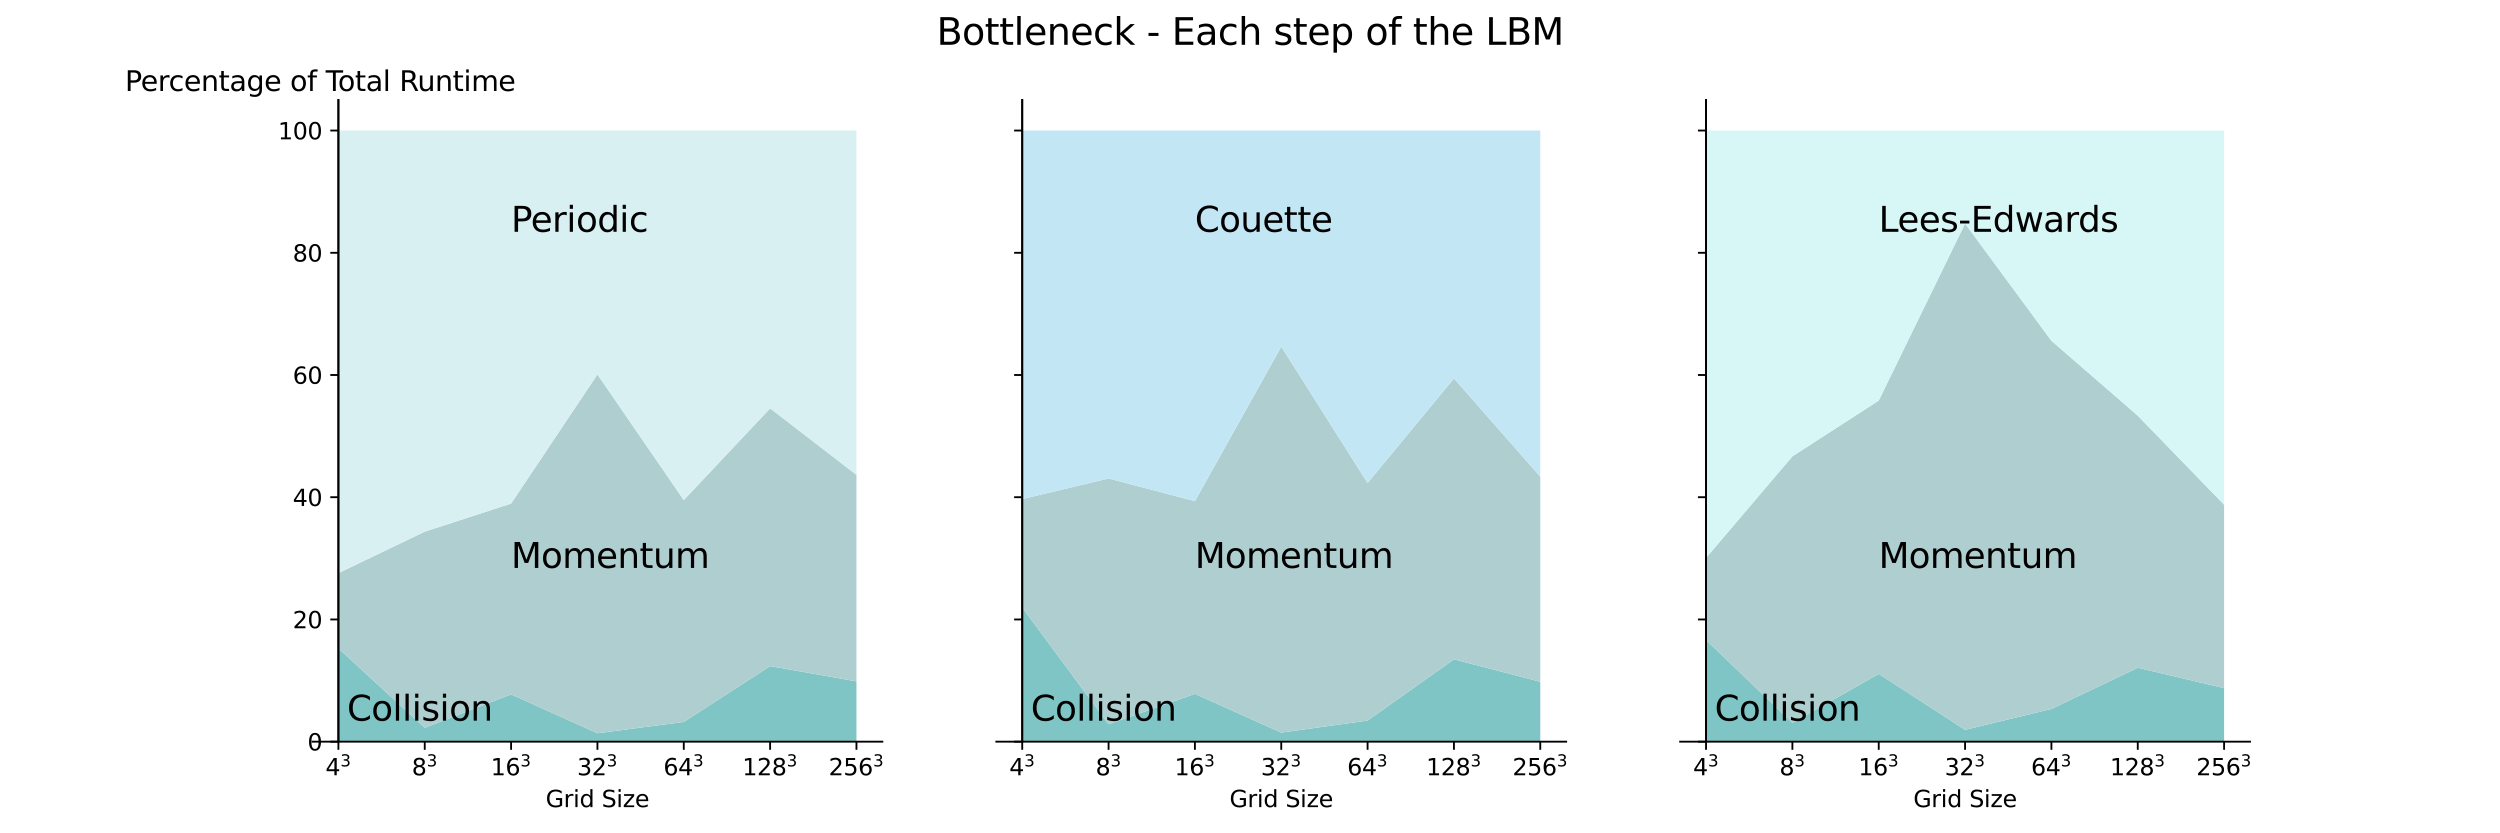 <?xml version="1.0" encoding="utf-8" standalone="no"?>
<!DOCTYPE svg PUBLIC "-//W3C//DTD SVG 1.1//EN"
  "http://www.w3.org/Graphics/SVG/1.1/DTD/svg11.dtd">
<svg xmlns:xlink="http://www.w3.org/1999/xlink" width="1080pt" height="360pt" viewBox="0 0 1080 360" xmlns="http://www.w3.org/2000/svg" version="1.1">
 <defs>
  <style type="text/css">*{stroke-linejoin: round; stroke-linecap: butt}</style>
 </defs>
 <g id="figure_1">
  <g id="patch_1">
   <path d="M 0 360 
L 1080 360 
L 1080 0 
L 0 0 
z
" style="fill: #ffffff"/>
  </g>
  <g id="axes_1">
   <g id="patch_2">
    <path d="M 135 320.4 
L 381.176 320.4 
L 381.176 43.2 
L 135 43.2 
z
" style="fill: #ffffff"/>
   </g>
   <g id="PolyCollection_1">
    <path d="M 146.19 280.105 
L 146.19 320.4 
L 183.489 320.4 
L 220.789 320.4 
L 258.088 320.4 
L 295.388 320.4 
L 332.687 320.4 
L 369.987 320.4 
L 369.987 294.357 
L 369.987 294.357 
L 332.687 287.752 
L 295.388 311.875 
L 258.088 316.761 
L 220.789 299.959 
L 183.489 314.398 
L 146.19 280.105 
z
" clip-path="url(#pcb773cafed)" style="fill: #80c5c5"/>
   </g>
   <g id="PolyCollection_2">
    <path d="M 146.19 247.581 
L 146.19 280.105 
L 183.489 314.398 
L 220.789 299.959 
L 258.088 316.761 
L 295.388 311.875 
L 332.687 287.752 
L 369.987 294.357 
L 369.987 205.137 
L 369.987 205.137 
L 332.687 176.399 
L 295.388 216.032 
L 258.088 161.752 
L 220.789 217.542 
L 183.489 229.667 
L 146.19 247.581 
z
" clip-path="url(#pcb773cafed)" style="fill: #afced0"/>
   </g>
   <g id="PolyCollection_3">
    <path d="M 146.19 56.4 
L 146.19 247.581 
L 183.489 229.667 
L 220.789 217.542 
L 258.088 161.752 
L 295.388 216.032 
L 332.687 176.399 
L 369.987 205.137 
L 369.987 56.4 
L 369.987 56.4 
L 332.687 56.4 
L 295.388 56.4 
L 258.088 56.4 
L 220.789 56.4 
L 183.489 56.4 
L 146.19 56.4 
z
" clip-path="url(#pcb773cafed)" style="fill: #d8f0f2"/>
   </g>
   <g id="matplotlib.axis_1">
    <g id="xtick_1">
     <g id="line2d_1">
      <defs>
       <path id="m0bba514fca" d="M 0 0 
L 0 3.5 
" style="stroke: #000000; stroke-width: 0.8"/>
      </defs>
      <g>
       <use xlink:href="#m0bba514fca" x="146.19" y="320.4" style="stroke: #000000; stroke-width: 0.8"/>
      </g>
     </g>
     <g id="text_1">
      <!-- $4^3$ -->
      <g transform="translate(140.59 334.998) scale(0.1 -0.1)">
       <defs>
        <path id="DejaVuSans-34" d="M 2419 4116 
L 825 1625 
L 2419 1625 
L 2419 4116 
z
M 2253 4666 
L 3047 4666 
L 3047 1625 
L 3713 1625 
L 3713 1100 
L 3047 1100 
L 3047 0 
L 2419 0 
L 2419 1100 
L 313 1100 
L 313 1709 
L 2253 4666 
z
" transform="scale(0.016)"/>
        <path id="DejaVuSans-33" d="M 2597 2516 
Q 3050 2419 3304 2112 
Q 3559 1806 3559 1356 
Q 3559 666 3084 287 
Q 2609 -91 1734 -91 
Q 1441 -91 1130 -33 
Q 819 25 488 141 
L 488 750 
Q 750 597 1062 519 
Q 1375 441 1716 441 
Q 2309 441 2620 675 
Q 2931 909 2931 1356 
Q 2931 1769 2642 2001 
Q 2353 2234 1838 2234 
L 1294 2234 
L 1294 2753 
L 1863 2753 
Q 2328 2753 2575 2939 
Q 2822 3125 2822 3475 
Q 2822 3834 2567 4026 
Q 2313 4219 1838 4219 
Q 1578 4219 1281 4162 
Q 984 4106 628 3988 
L 628 4550 
Q 988 4650 1302 4700 
Q 1616 4750 1894 4750 
Q 2613 4750 3031 4423 
Q 3450 4097 3450 3541 
Q 3450 3153 3228 2886 
Q 3006 2619 2597 2516 
z
" transform="scale(0.016)"/>
       </defs>
       <use xlink:href="#DejaVuSans-34" transform="translate(0 0.766)"/>
       <use xlink:href="#DejaVuSans-33" transform="translate(64.58 39.047) scale(0.7)"/>
      </g>
     </g>
    </g>
    <g id="xtick_2">
     <g id="line2d_2">
      <g>
       <use xlink:href="#m0bba514fca" x="183.489" y="320.4" style="stroke: #000000; stroke-width: 0.8"/>
      </g>
     </g>
     <g id="text_2">
      <!-- $8^3$ -->
      <g transform="translate(177.889 334.998) scale(0.1 -0.1)">
       <defs>
        <path id="DejaVuSans-38" d="M 2034 2216 
Q 1584 2216 1326 1975 
Q 1069 1734 1069 1313 
Q 1069 891 1326 650 
Q 1584 409 2034 409 
Q 2484 409 2743 651 
Q 3003 894 3003 1313 
Q 3003 1734 2745 1975 
Q 2488 2216 2034 2216 
z
M 1403 2484 
Q 997 2584 770 2862 
Q 544 3141 544 3541 
Q 544 4100 942 4425 
Q 1341 4750 2034 4750 
Q 2731 4750 3128 4425 
Q 3525 4100 3525 3541 
Q 3525 3141 3298 2862 
Q 3072 2584 2669 2484 
Q 3125 2378 3379 2068 
Q 3634 1759 3634 1313 
Q 3634 634 3220 271 
Q 2806 -91 2034 -91 
Q 1263 -91 848 271 
Q 434 634 434 1313 
Q 434 1759 690 2068 
Q 947 2378 1403 2484 
z
M 1172 3481 
Q 1172 3119 1398 2916 
Q 1625 2713 2034 2713 
Q 2441 2713 2670 2916 
Q 2900 3119 2900 3481 
Q 2900 3844 2670 4047 
Q 2441 4250 2034 4250 
Q 1625 4250 1398 4047 
Q 1172 3844 1172 3481 
z
" transform="scale(0.016)"/>
       </defs>
       <use xlink:href="#DejaVuSans-38" transform="translate(0 0.766)"/>
       <use xlink:href="#DejaVuSans-33" transform="translate(64.58 39.047) scale(0.7)"/>
      </g>
     </g>
    </g>
    <g id="xtick_3">
     <g id="line2d_3">
      <g>
       <use xlink:href="#m0bba514fca" x="220.789" y="320.4" style="stroke: #000000; stroke-width: 0.8"/>
      </g>
     </g>
     <g id="text_3">
      <!-- $16^3$ -->
      <g transform="translate(211.989 334.998) scale(0.1 -0.1)">
       <defs>
        <path id="DejaVuSans-31" d="M 794 531 
L 1825 531 
L 1825 4091 
L 703 3866 
L 703 4441 
L 1819 4666 
L 2450 4666 
L 2450 531 
L 3481 531 
L 3481 0 
L 794 0 
L 794 531 
z
" transform="scale(0.016)"/>
        <path id="DejaVuSans-36" d="M 2113 2584 
Q 1688 2584 1439 2293 
Q 1191 2003 1191 1497 
Q 1191 994 1439 701 
Q 1688 409 2113 409 
Q 2538 409 2786 701 
Q 3034 994 3034 1497 
Q 3034 2003 2786 2293 
Q 2538 2584 2113 2584 
z
M 3366 4563 
L 3366 3988 
Q 3128 4100 2886 4159 
Q 2644 4219 2406 4219 
Q 1781 4219 1451 3797 
Q 1122 3375 1075 2522 
Q 1259 2794 1537 2939 
Q 1816 3084 2150 3084 
Q 2853 3084 3261 2657 
Q 3669 2231 3669 1497 
Q 3669 778 3244 343 
Q 2819 -91 2113 -91 
Q 1303 -91 875 529 
Q 447 1150 447 2328 
Q 447 3434 972 4092 
Q 1497 4750 2381 4750 
Q 2619 4750 2861 4703 
Q 3103 4656 3366 4563 
z
" transform="scale(0.016)"/>
       </defs>
       <use xlink:href="#DejaVuSans-31" transform="translate(0 0.766)"/>
       <use xlink:href="#DejaVuSans-36" transform="translate(63.623 0.766)"/>
       <use xlink:href="#DejaVuSans-33" transform="translate(128.203 39.047) scale(0.7)"/>
      </g>
     </g>
    </g>
    <g id="xtick_4">
     <g id="line2d_4">
      <g>
       <use xlink:href="#m0bba514fca" x="258.088" y="320.4" style="stroke: #000000; stroke-width: 0.8"/>
      </g>
     </g>
     <g id="text_4">
      <!-- $32^3$ -->
      <g transform="translate(249.288 334.998) scale(0.1 -0.1)">
       <defs>
        <path id="DejaVuSans-32" d="M 1228 531 
L 3431 531 
L 3431 0 
L 469 0 
L 469 531 
Q 828 903 1448 1529 
Q 2069 2156 2228 2338 
Q 2531 2678 2651 2914 
Q 2772 3150 2772 3378 
Q 2772 3750 2511 3984 
Q 2250 4219 1831 4219 
Q 1534 4219 1204 4116 
Q 875 4013 500 3803 
L 500 4441 
Q 881 4594 1212 4672 
Q 1544 4750 1819 4750 
Q 2544 4750 2975 4387 
Q 3406 4025 3406 3419 
Q 3406 3131 3298 2873 
Q 3191 2616 2906 2266 
Q 2828 2175 2409 1742 
Q 1991 1309 1228 531 
z
" transform="scale(0.016)"/>
       </defs>
       <use xlink:href="#DejaVuSans-33" transform="translate(0 0.766)"/>
       <use xlink:href="#DejaVuSans-32" transform="translate(63.623 0.766)"/>
       <use xlink:href="#DejaVuSans-33" transform="translate(128.203 39.047) scale(0.7)"/>
      </g>
     </g>
    </g>
    <g id="xtick_5">
     <g id="line2d_5">
      <g>
       <use xlink:href="#m0bba514fca" x="295.388" y="320.4" style="stroke: #000000; stroke-width: 0.8"/>
      </g>
     </g>
     <g id="text_5">
      <!-- $64^3$ -->
      <g transform="translate(286.588 334.998) scale(0.1 -0.1)">
       <use xlink:href="#DejaVuSans-36" transform="translate(0 0.766)"/>
       <use xlink:href="#DejaVuSans-34" transform="translate(63.623 0.766)"/>
       <use xlink:href="#DejaVuSans-33" transform="translate(128.203 39.047) scale(0.7)"/>
      </g>
     </g>
    </g>
    <g id="xtick_6">
     <g id="line2d_6">
      <g>
       <use xlink:href="#m0bba514fca" x="332.687" y="320.4" style="stroke: #000000; stroke-width: 0.8"/>
      </g>
     </g>
     <g id="text_6">
      <!-- $128^3$ -->
      <g transform="translate(320.687 334.998) scale(0.1 -0.1)">
       <use xlink:href="#DejaVuSans-31" transform="translate(0 0.766)"/>
       <use xlink:href="#DejaVuSans-32" transform="translate(63.623 0.766)"/>
       <use xlink:href="#DejaVuSans-38" transform="translate(127.246 0.766)"/>
       <use xlink:href="#DejaVuSans-33" transform="translate(191.826 39.047) scale(0.7)"/>
      </g>
     </g>
    </g>
    <g id="xtick_7">
     <g id="line2d_7">
      <g>
       <use xlink:href="#m0bba514fca" x="369.987" y="320.4" style="stroke: #000000; stroke-width: 0.8"/>
      </g>
     </g>
     <g id="text_7">
      <!-- $256^3$ -->
      <g transform="translate(357.987 334.998) scale(0.1 -0.1)">
       <defs>
        <path id="DejaVuSans-35" d="M 691 4666 
L 3169 4666 
L 3169 4134 
L 1269 4134 
L 1269 2991 
Q 1406 3038 1543 3061 
Q 1681 3084 1819 3084 
Q 2600 3084 3056 2656 
Q 3513 2228 3513 1497 
Q 3513 744 3044 326 
Q 2575 -91 1722 -91 
Q 1428 -91 1123 -41 
Q 819 9 494 109 
L 494 744 
Q 775 591 1075 516 
Q 1375 441 1709 441 
Q 2250 441 2565 725 
Q 2881 1009 2881 1497 
Q 2881 1984 2565 2268 
Q 2250 2553 1709 2553 
Q 1456 2553 1204 2497 
Q 953 2441 691 2322 
L 691 4666 
z
" transform="scale(0.016)"/>
       </defs>
       <use xlink:href="#DejaVuSans-32" transform="translate(0 0.766)"/>
       <use xlink:href="#DejaVuSans-35" transform="translate(63.623 0.766)"/>
       <use xlink:href="#DejaVuSans-36" transform="translate(127.246 0.766)"/>
       <use xlink:href="#DejaVuSans-33" transform="translate(191.826 39.047) scale(0.7)"/>
      </g>
     </g>
    </g>
    <g id="text_8">
     <!-- Grid Size -->
     <g transform="translate(235.742 348.677) scale(0.1 -0.1)">
      <defs>
       <path id="DejaVuSans-47" d="M 3809 666 
L 3809 1919 
L 2778 1919 
L 2778 2438 
L 4434 2438 
L 4434 434 
Q 4069 175 3628 42 
Q 3188 -91 2688 -91 
Q 1594 -91 976 548 
Q 359 1188 359 2328 
Q 359 3472 976 4111 
Q 1594 4750 2688 4750 
Q 3144 4750 3555 4637 
Q 3966 4525 4313 4306 
L 4313 3634 
Q 3963 3931 3569 4081 
Q 3175 4231 2741 4231 
Q 1884 4231 1454 3753 
Q 1025 3275 1025 2328 
Q 1025 1384 1454 906 
Q 1884 428 2741 428 
Q 3075 428 3337 486 
Q 3600 544 3809 666 
z
" transform="scale(0.016)"/>
       <path id="DejaVuSans-72" d="M 2631 2963 
Q 2534 3019 2420 3045 
Q 2306 3072 2169 3072 
Q 1681 3072 1420 2755 
Q 1159 2438 1159 1844 
L 1159 0 
L 581 0 
L 581 3500 
L 1159 3500 
L 1159 2956 
Q 1341 3275 1631 3429 
Q 1922 3584 2338 3584 
Q 2397 3584 2469 3576 
Q 2541 3569 2628 3553 
L 2631 2963 
z
" transform="scale(0.016)"/>
       <path id="DejaVuSans-69" d="M 603 3500 
L 1178 3500 
L 1178 0 
L 603 0 
L 603 3500 
z
M 603 4863 
L 1178 4863 
L 1178 4134 
L 603 4134 
L 603 4863 
z
" transform="scale(0.016)"/>
       <path id="DejaVuSans-64" d="M 2906 2969 
L 2906 4863 
L 3481 4863 
L 3481 0 
L 2906 0 
L 2906 525 
Q 2725 213 2448 61 
Q 2172 -91 1784 -91 
Q 1150 -91 751 415 
Q 353 922 353 1747 
Q 353 2572 751 3078 
Q 1150 3584 1784 3584 
Q 2172 3584 2448 3432 
Q 2725 3281 2906 2969 
z
M 947 1747 
Q 947 1113 1208 752 
Q 1469 391 1925 391 
Q 2381 391 2643 752 
Q 2906 1113 2906 1747 
Q 2906 2381 2643 2742 
Q 2381 3103 1925 3103 
Q 1469 3103 1208 2742 
Q 947 2381 947 1747 
z
" transform="scale(0.016)"/>
       <path id="DejaVuSans-20" transform="scale(0.016)"/>
       <path id="DejaVuSans-53" d="M 3425 4513 
L 3425 3897 
Q 3066 4069 2747 4153 
Q 2428 4238 2131 4238 
Q 1616 4238 1336 4038 
Q 1056 3838 1056 3469 
Q 1056 3159 1242 3001 
Q 1428 2844 1947 2747 
L 2328 2669 
Q 3034 2534 3370 2195 
Q 3706 1856 3706 1288 
Q 3706 609 3251 259 
Q 2797 -91 1919 -91 
Q 1588 -91 1214 -16 
Q 841 59 441 206 
L 441 856 
Q 825 641 1194 531 
Q 1563 422 1919 422 
Q 2459 422 2753 634 
Q 3047 847 3047 1241 
Q 3047 1584 2836 1778 
Q 2625 1972 2144 2069 
L 1759 2144 
Q 1053 2284 737 2584 
Q 422 2884 422 3419 
Q 422 4038 858 4394 
Q 1294 4750 2059 4750 
Q 2388 4750 2728 4690 
Q 3069 4631 3425 4513 
z
" transform="scale(0.016)"/>
       <path id="DejaVuSans-7a" d="M 353 3500 
L 3084 3500 
L 3084 2975 
L 922 459 
L 3084 459 
L 3084 0 
L 275 0 
L 275 525 
L 2438 3041 
L 353 3041 
L 353 3500 
z
" transform="scale(0.016)"/>
       <path id="DejaVuSans-65" d="M 3597 1894 
L 3597 1613 
L 953 1613 
Q 991 1019 1311 708 
Q 1631 397 2203 397 
Q 2534 397 2845 478 
Q 3156 559 3463 722 
L 3463 178 
Q 3153 47 2828 -22 
Q 2503 -91 2169 -91 
Q 1331 -91 842 396 
Q 353 884 353 1716 
Q 353 2575 817 3079 
Q 1281 3584 2069 3584 
Q 2775 3584 3186 3129 
Q 3597 2675 3597 1894 
z
M 3022 2063 
Q 3016 2534 2758 2815 
Q 2500 3097 2075 3097 
Q 1594 3097 1305 2825 
Q 1016 2553 972 2059 
L 3022 2063 
z
" transform="scale(0.016)"/>
      </defs>
      <use xlink:href="#DejaVuSans-47"/>
      <use xlink:href="#DejaVuSans-72" x="77.49"/>
      <use xlink:href="#DejaVuSans-69" x="118.604"/>
      <use xlink:href="#DejaVuSans-64" x="146.387"/>
      <use xlink:href="#DejaVuSans-20" x="209.863"/>
      <use xlink:href="#DejaVuSans-53" x="241.65"/>
      <use xlink:href="#DejaVuSans-69" x="305.127"/>
      <use xlink:href="#DejaVuSans-7a" x="332.91"/>
      <use xlink:href="#DejaVuSans-65" x="385.4"/>
     </g>
    </g>
   </g>
   <g id="matplotlib.axis_2">
    <g id="ytick_1">
     <g id="line2d_8">
      <defs>
       <path id="m01198083dd" d="M 0 0 
L -3.5 0 
" style="stroke: #000000; stroke-width: 0.8"/>
      </defs>
      <g>
       <use xlink:href="#m01198083dd" x="146.19" y="320.4" style="stroke: #000000; stroke-width: 0.8"/>
      </g>
     </g>
     <g id="text_9">
      <!-- 0 -->
      <g transform="translate(132.827 324.199) scale(0.1 -0.1)">
       <defs>
        <path id="DejaVuSans-30" d="M 2034 4250 
Q 1547 4250 1301 3770 
Q 1056 3291 1056 2328 
Q 1056 1369 1301 889 
Q 1547 409 2034 409 
Q 2525 409 2770 889 
Q 3016 1369 3016 2328 
Q 3016 3291 2770 3770 
Q 2525 4250 2034 4250 
z
M 2034 4750 
Q 2819 4750 3233 4129 
Q 3647 3509 3647 2328 
Q 3647 1150 3233 529 
Q 2819 -91 2034 -91 
Q 1250 -91 836 529 
Q 422 1150 422 2328 
Q 422 3509 836 4129 
Q 1250 4750 2034 4750 
z
" transform="scale(0.016)"/>
       </defs>
       <use xlink:href="#DejaVuSans-30"/>
      </g>
     </g>
    </g>
    <g id="ytick_2">
     <g id="line2d_9">
      <g>
       <use xlink:href="#m01198083dd" x="146.19" y="267.6" style="stroke: #000000; stroke-width: 0.8"/>
      </g>
     </g>
     <g id="text_10">
      <!-- 20 -->
      <g transform="translate(126.465 271.399) scale(0.1 -0.1)">
       <use xlink:href="#DejaVuSans-32"/>
       <use xlink:href="#DejaVuSans-30" x="63.623"/>
      </g>
     </g>
    </g>
    <g id="ytick_3">
     <g id="line2d_10">
      <g>
       <use xlink:href="#m01198083dd" x="146.19" y="214.8" style="stroke: #000000; stroke-width: 0.8"/>
      </g>
     </g>
     <g id="text_11">
      <!-- 40 -->
      <g transform="translate(126.465 218.599) scale(0.1 -0.1)">
       <use xlink:href="#DejaVuSans-34"/>
       <use xlink:href="#DejaVuSans-30" x="63.623"/>
      </g>
     </g>
    </g>
    <g id="ytick_4">
     <g id="line2d_11">
      <g>
       <use xlink:href="#m01198083dd" x="146.19" y="162" style="stroke: #000000; stroke-width: 0.8"/>
      </g>
     </g>
     <g id="text_12">
      <!-- 60 -->
      <g transform="translate(126.465 165.799) scale(0.1 -0.1)">
       <use xlink:href="#DejaVuSans-36"/>
       <use xlink:href="#DejaVuSans-30" x="63.623"/>
      </g>
     </g>
    </g>
    <g id="ytick_5">
     <g id="line2d_12">
      <g>
       <use xlink:href="#m01198083dd" x="146.19" y="109.2" style="stroke: #000000; stroke-width: 0.8"/>
      </g>
     </g>
     <g id="text_13">
      <!-- 80 -->
      <g transform="translate(126.465 112.999) scale(0.1 -0.1)">
       <use xlink:href="#DejaVuSans-38"/>
       <use xlink:href="#DejaVuSans-30" x="63.623"/>
      </g>
     </g>
    </g>
    <g id="ytick_6">
     <g id="line2d_13">
      <g>
       <use xlink:href="#m01198083dd" x="146.19" y="56.4" style="stroke: #000000; stroke-width: 0.8"/>
      </g>
     </g>
     <g id="text_14">
      <!-- 100 -->
      <g transform="translate(120.102 60.199) scale(0.1 -0.1)">
       <use xlink:href="#DejaVuSans-31"/>
       <use xlink:href="#DejaVuSans-30" x="63.623"/>
       <use xlink:href="#DejaVuSans-30" x="127.246"/>
      </g>
     </g>
    </g>
   </g>
   <g id="patch_3">
    <path d="M 146.19 320.4 
L 146.19 43.2 
" style="fill: none; stroke: #000000; stroke-width: 0.8; stroke-linejoin: miter; stroke-linecap: square"/>
   </g>
   <g id="patch_4">
    <path d="M 146.19 320.4 
L 146.19 43.2 
" style="fill: none; stroke: #000000; stroke-width: 0.8; stroke-linejoin: miter; stroke-linecap: square"/>
   </g>
   <g id="patch_5">
    <path d="M 135 320.4 
L 381.176 320.4 
" style="fill: none; stroke: #000000; stroke-width: 0.8; stroke-linejoin: miter; stroke-linecap: square"/>
   </g>
   <g id="text_15">
    <!-- Collision -->
    <g transform="translate(149.92 311.339) scale(0.15 -0.15)">
     <defs>
      <path id="DejaVuSans-43" d="M 4122 4306 
L 4122 3641 
Q 3803 3938 3442 4084 
Q 3081 4231 2675 4231 
Q 1875 4231 1450 3742 
Q 1025 3253 1025 2328 
Q 1025 1406 1450 917 
Q 1875 428 2675 428 
Q 3081 428 3442 575 
Q 3803 722 4122 1019 
L 4122 359 
Q 3791 134 3420 21 
Q 3050 -91 2638 -91 
Q 1578 -91 968 557 
Q 359 1206 359 2328 
Q 359 3453 968 4101 
Q 1578 4750 2638 4750 
Q 3056 4750 3426 4639 
Q 3797 4528 4122 4306 
z
" transform="scale(0.016)"/>
      <path id="DejaVuSans-6f" d="M 1959 3097 
Q 1497 3097 1228 2736 
Q 959 2375 959 1747 
Q 959 1119 1226 758 
Q 1494 397 1959 397 
Q 2419 397 2687 759 
Q 2956 1122 2956 1747 
Q 2956 2369 2687 2733 
Q 2419 3097 1959 3097 
z
M 1959 3584 
Q 2709 3584 3137 3096 
Q 3566 2609 3566 1747 
Q 3566 888 3137 398 
Q 2709 -91 1959 -91 
Q 1206 -91 779 398 
Q 353 888 353 1747 
Q 353 2609 779 3096 
Q 1206 3584 1959 3584 
z
" transform="scale(0.016)"/>
      <path id="DejaVuSans-6c" d="M 603 4863 
L 1178 4863 
L 1178 0 
L 603 0 
L 603 4863 
z
" transform="scale(0.016)"/>
      <path id="DejaVuSans-73" d="M 2834 3397 
L 2834 2853 
Q 2591 2978 2328 3040 
Q 2066 3103 1784 3103 
Q 1356 3103 1142 2972 
Q 928 2841 928 2578 
Q 928 2378 1081 2264 
Q 1234 2150 1697 2047 
L 1894 2003 
Q 2506 1872 2764 1633 
Q 3022 1394 3022 966 
Q 3022 478 2636 193 
Q 2250 -91 1575 -91 
Q 1294 -91 989 -36 
Q 684 19 347 128 
L 347 722 
Q 666 556 975 473 
Q 1284 391 1588 391 
Q 1994 391 2212 530 
Q 2431 669 2431 922 
Q 2431 1156 2273 1281 
Q 2116 1406 1581 1522 
L 1381 1569 
Q 847 1681 609 1914 
Q 372 2147 372 2553 
Q 372 3047 722 3315 
Q 1072 3584 1716 3584 
Q 2034 3584 2315 3537 
Q 2597 3491 2834 3397 
z
" transform="scale(0.016)"/>
      <path id="DejaVuSans-6e" d="M 3513 2113 
L 3513 0 
L 2938 0 
L 2938 2094 
Q 2938 2591 2744 2837 
Q 2550 3084 2163 3084 
Q 1697 3084 1428 2787 
Q 1159 2491 1159 1978 
L 1159 0 
L 581 0 
L 581 3500 
L 1159 3500 
L 1159 2956 
Q 1366 3272 1645 3428 
Q 1925 3584 2291 3584 
Q 2894 3584 3203 3211 
Q 3513 2838 3513 2113 
z
" transform="scale(0.016)"/>
     </defs>
     <use xlink:href="#DejaVuSans-43"/>
     <use xlink:href="#DejaVuSans-6f" x="69.824"/>
     <use xlink:href="#DejaVuSans-6c" x="131.006"/>
     <use xlink:href="#DejaVuSans-6c" x="158.789"/>
     <use xlink:href="#DejaVuSans-69" x="186.572"/>
     <use xlink:href="#DejaVuSans-73" x="214.355"/>
     <use xlink:href="#DejaVuSans-69" x="266.455"/>
     <use xlink:href="#DejaVuSans-6f" x="294.238"/>
     <use xlink:href="#DejaVuSans-6e" x="355.42"/>
    </g>
   </g>
   <g id="text_16">
    <!-- Momentum -->
    <g transform="translate(220.789 245.339) scale(0.15 -0.15)">
     <defs>
      <path id="DejaVuSans-4d" d="M 628 4666 
L 1569 4666 
L 2759 1491 
L 3956 4666 
L 4897 4666 
L 4897 0 
L 4281 0 
L 4281 4097 
L 3078 897 
L 2444 897 
L 1241 4097 
L 1241 0 
L 628 0 
L 628 4666 
z
" transform="scale(0.016)"/>
      <path id="DejaVuSans-6d" d="M 3328 2828 
Q 3544 3216 3844 3400 
Q 4144 3584 4550 3584 
Q 5097 3584 5394 3201 
Q 5691 2819 5691 2113 
L 5691 0 
L 5113 0 
L 5113 2094 
Q 5113 2597 4934 2840 
Q 4756 3084 4391 3084 
Q 3944 3084 3684 2787 
Q 3425 2491 3425 1978 
L 3425 0 
L 2847 0 
L 2847 2094 
Q 2847 2600 2669 2842 
Q 2491 3084 2119 3084 
Q 1678 3084 1418 2786 
Q 1159 2488 1159 1978 
L 1159 0 
L 581 0 
L 581 3500 
L 1159 3500 
L 1159 2956 
Q 1356 3278 1631 3431 
Q 1906 3584 2284 3584 
Q 2666 3584 2933 3390 
Q 3200 3197 3328 2828 
z
" transform="scale(0.016)"/>
      <path id="DejaVuSans-74" d="M 1172 4494 
L 1172 3500 
L 2356 3500 
L 2356 3053 
L 1172 3053 
L 1172 1153 
Q 1172 725 1289 603 
Q 1406 481 1766 481 
L 2356 481 
L 2356 0 
L 1766 0 
Q 1100 0 847 248 
Q 594 497 594 1153 
L 594 3053 
L 172 3053 
L 172 3500 
L 594 3500 
L 594 4494 
L 1172 4494 
z
" transform="scale(0.016)"/>
      <path id="DejaVuSans-75" d="M 544 1381 
L 544 3500 
L 1119 3500 
L 1119 1403 
Q 1119 906 1312 657 
Q 1506 409 1894 409 
Q 2359 409 2629 706 
Q 2900 1003 2900 1516 
L 2900 3500 
L 3475 3500 
L 3475 0 
L 2900 0 
L 2900 538 
Q 2691 219 2414 64 
Q 2138 -91 1772 -91 
Q 1169 -91 856 284 
Q 544 659 544 1381 
z
M 1991 3584 
L 1991 3584 
z
" transform="scale(0.016)"/>
     </defs>
     <use xlink:href="#DejaVuSans-4d"/>
     <use xlink:href="#DejaVuSans-6f" x="86.279"/>
     <use xlink:href="#DejaVuSans-6d" x="147.461"/>
     <use xlink:href="#DejaVuSans-65" x="244.873"/>
     <use xlink:href="#DejaVuSans-6e" x="306.396"/>
     <use xlink:href="#DejaVuSans-74" x="369.775"/>
     <use xlink:href="#DejaVuSans-75" x="408.984"/>
     <use xlink:href="#DejaVuSans-6d" x="472.363"/>
    </g>
   </g>
   <g id="text_17">
    <!-- Periodic -->
    <g transform="translate(220.789 100.139) scale(0.15 -0.15)">
     <defs>
      <path id="DejaVuSans-50" d="M 1259 4147 
L 1259 2394 
L 2053 2394 
Q 2494 2394 2734 2622 
Q 2975 2850 2975 3272 
Q 2975 3691 2734 3919 
Q 2494 4147 2053 4147 
L 1259 4147 
z
M 628 4666 
L 2053 4666 
Q 2838 4666 3239 4311 
Q 3641 3956 3641 3272 
Q 3641 2581 3239 2228 
Q 2838 1875 2053 1875 
L 1259 1875 
L 1259 0 
L 628 0 
L 628 4666 
z
" transform="scale(0.016)"/>
      <path id="DejaVuSans-63" d="M 3122 3366 
L 3122 2828 
Q 2878 2963 2633 3030 
Q 2388 3097 2138 3097 
Q 1578 3097 1268 2742 
Q 959 2388 959 1747 
Q 959 1106 1268 751 
Q 1578 397 2138 397 
Q 2388 397 2633 464 
Q 2878 531 3122 666 
L 3122 134 
Q 2881 22 2623 -34 
Q 2366 -91 2075 -91 
Q 1284 -91 818 406 
Q 353 903 353 1747 
Q 353 2603 823 3093 
Q 1294 3584 2113 3584 
Q 2378 3584 2631 3529 
Q 2884 3475 3122 3366 
z
" transform="scale(0.016)"/>
     </defs>
     <use xlink:href="#DejaVuSans-50"/>
     <use xlink:href="#DejaVuSans-65" x="56.678"/>
     <use xlink:href="#DejaVuSans-72" x="118.201"/>
     <use xlink:href="#DejaVuSans-69" x="159.314"/>
     <use xlink:href="#DejaVuSans-6f" x="187.098"/>
     <use xlink:href="#DejaVuSans-64" x="248.279"/>
     <use xlink:href="#DejaVuSans-69" x="311.756"/>
     <use xlink:href="#DejaVuSans-63" x="339.539"/>
    </g>
   </g>
  </g>
  <g id="axes_2">
   <g id="patch_6">
    <path d="M 430.412 320.4 
L 676.588 320.4 
L 676.588 43.2 
L 430.412 43.2 
z
" style="fill: #ffffff"/>
   </g>
   <g id="PolyCollection_4">
    <path d="M 441.602 262.402 
L 441.602 320.4 
L 478.901 320.4 
L 516.201 320.4 
L 553.5 320.4 
L 590.799 320.4 
L 628.099 320.4 
L 665.398 320.4 
L 665.398 294.533 
L 665.398 294.533 
L 628.099 284.819 
L 590.799 311.271 
L 553.5 316.485 
L 516.201 299.751 
L 478.901 312.879 
L 441.602 262.402 
z
" clip-path="url(#p008118e8c2)" style="fill: #80c5c5"/>
   </g>
   <g id="PolyCollection_5">
    <path d="M 441.602 215.591 
L 441.602 262.402 
L 478.901 312.879 
L 516.201 299.751 
L 553.5 316.485 
L 590.799 311.271 
L 628.099 284.819 
L 665.398 294.533 
L 665.398 205.916 
L 665.398 205.916 
L 628.099 163.462 
L 590.799 208.642 
L 553.5 149.712 
L 516.201 216.499 
L 478.901 206.694 
L 441.602 215.591 
z
" clip-path="url(#p008118e8c2)" style="fill: #afced0"/>
   </g>
   <g id="PolyCollection_6">
    <path d="M 441.602 56.4 
L 441.602 215.591 
L 478.901 206.694 
L 516.201 216.499 
L 553.5 149.712 
L 590.799 208.642 
L 628.099 163.462 
L 665.398 205.916 
L 665.398 56.4 
L 665.398 56.4 
L 628.099 56.4 
L 590.799 56.4 
L 553.5 56.4 
L 516.201 56.4 
L 478.901 56.4 
L 441.602 56.4 
z
" clip-path="url(#p008118e8c2)" style="fill: #c3e6f5"/>
   </g>
   <g id="matplotlib.axis_3">
    <g id="xtick_8">
     <g id="line2d_14">
      <g>
       <use xlink:href="#m0bba514fca" x="441.602" y="320.4" style="stroke: #000000; stroke-width: 0.8"/>
      </g>
     </g>
     <g id="text_18">
      <!-- $4^3$ -->
      <g transform="translate(436.002 334.998) scale(0.1 -0.1)">
       <use xlink:href="#DejaVuSans-34" transform="translate(0 0.766)"/>
       <use xlink:href="#DejaVuSans-33" transform="translate(64.58 39.047) scale(0.7)"/>
      </g>
     </g>
    </g>
    <g id="xtick_9">
     <g id="line2d_15">
      <g>
       <use xlink:href="#m0bba514fca" x="478.901" y="320.4" style="stroke: #000000; stroke-width: 0.8"/>
      </g>
     </g>
     <g id="text_19">
      <!-- $8^3$ -->
      <g transform="translate(473.301 334.998) scale(0.1 -0.1)">
       <use xlink:href="#DejaVuSans-38" transform="translate(0 0.766)"/>
       <use xlink:href="#DejaVuSans-33" transform="translate(64.58 39.047) scale(0.7)"/>
      </g>
     </g>
    </g>
    <g id="xtick_10">
     <g id="line2d_16">
      <g>
       <use xlink:href="#m0bba514fca" x="516.201" y="320.4" style="stroke: #000000; stroke-width: 0.8"/>
      </g>
     </g>
     <g id="text_20">
      <!-- $16^3$ -->
      <g transform="translate(507.401 334.998) scale(0.1 -0.1)">
       <use xlink:href="#DejaVuSans-31" transform="translate(0 0.766)"/>
       <use xlink:href="#DejaVuSans-36" transform="translate(63.623 0.766)"/>
       <use xlink:href="#DejaVuSans-33" transform="translate(128.203 39.047) scale(0.7)"/>
      </g>
     </g>
    </g>
    <g id="xtick_11">
     <g id="line2d_17">
      <g>
       <use xlink:href="#m0bba514fca" x="553.5" y="320.4" style="stroke: #000000; stroke-width: 0.8"/>
      </g>
     </g>
     <g id="text_21">
      <!-- $32^3$ -->
      <g transform="translate(544.7 334.998) scale(0.1 -0.1)">
       <use xlink:href="#DejaVuSans-33" transform="translate(0 0.766)"/>
       <use xlink:href="#DejaVuSans-32" transform="translate(63.623 0.766)"/>
       <use xlink:href="#DejaVuSans-33" transform="translate(128.203 39.047) scale(0.7)"/>
      </g>
     </g>
    </g>
    <g id="xtick_12">
     <g id="line2d_18">
      <g>
       <use xlink:href="#m0bba514fca" x="590.799" y="320.4" style="stroke: #000000; stroke-width: 0.8"/>
      </g>
     </g>
     <g id="text_22">
      <!-- $64^3$ -->
      <g transform="translate(581.999 334.998) scale(0.1 -0.1)">
       <use xlink:href="#DejaVuSans-36" transform="translate(0 0.766)"/>
       <use xlink:href="#DejaVuSans-34" transform="translate(63.623 0.766)"/>
       <use xlink:href="#DejaVuSans-33" transform="translate(128.203 39.047) scale(0.7)"/>
      </g>
     </g>
    </g>
    <g id="xtick_13">
     <g id="line2d_19">
      <g>
       <use xlink:href="#m0bba514fca" x="628.099" y="320.4" style="stroke: #000000; stroke-width: 0.8"/>
      </g>
     </g>
     <g id="text_23">
      <!-- $128^3$ -->
      <g transform="translate(616.099 334.998) scale(0.1 -0.1)">
       <use xlink:href="#DejaVuSans-31" transform="translate(0 0.766)"/>
       <use xlink:href="#DejaVuSans-32" transform="translate(63.623 0.766)"/>
       <use xlink:href="#DejaVuSans-38" transform="translate(127.246 0.766)"/>
       <use xlink:href="#DejaVuSans-33" transform="translate(191.826 39.047) scale(0.7)"/>
      </g>
     </g>
    </g>
    <g id="xtick_14">
     <g id="line2d_20">
      <g>
       <use xlink:href="#m0bba514fca" x="665.398" y="320.4" style="stroke: #000000; stroke-width: 0.8"/>
      </g>
     </g>
     <g id="text_24">
      <!-- $256^3$ -->
      <g transform="translate(653.398 334.998) scale(0.1 -0.1)">
       <use xlink:href="#DejaVuSans-32" transform="translate(0 0.766)"/>
       <use xlink:href="#DejaVuSans-35" transform="translate(63.623 0.766)"/>
       <use xlink:href="#DejaVuSans-36" transform="translate(127.246 0.766)"/>
       <use xlink:href="#DejaVuSans-33" transform="translate(191.826 39.047) scale(0.7)"/>
      </g>
     </g>
    </g>
    <g id="text_25">
     <!-- Grid Size -->
     <g transform="translate(531.154 348.677) scale(0.1 -0.1)">
      <use xlink:href="#DejaVuSans-47"/>
      <use xlink:href="#DejaVuSans-72" x="77.49"/>
      <use xlink:href="#DejaVuSans-69" x="118.604"/>
      <use xlink:href="#DejaVuSans-64" x="146.387"/>
      <use xlink:href="#DejaVuSans-20" x="209.863"/>
      <use xlink:href="#DejaVuSans-53" x="241.65"/>
      <use xlink:href="#DejaVuSans-69" x="305.127"/>
      <use xlink:href="#DejaVuSans-7a" x="332.91"/>
      <use xlink:href="#DejaVuSans-65" x="385.4"/>
     </g>
    </g>
   </g>
   <g id="matplotlib.axis_4">
    <g id="ytick_7">
     <g id="line2d_21">
      <g>
       <use xlink:href="#m01198083dd" x="441.602" y="320.4" style="stroke: #000000; stroke-width: 0.8"/>
      </g>
     </g>
    </g>
    <g id="ytick_8">
     <g id="line2d_22">
      <g>
       <use xlink:href="#m01198083dd" x="441.602" y="267.6" style="stroke: #000000; stroke-width: 0.8"/>
      </g>
     </g>
    </g>
    <g id="ytick_9">
     <g id="line2d_23">
      <g>
       <use xlink:href="#m01198083dd" x="441.602" y="214.8" style="stroke: #000000; stroke-width: 0.8"/>
      </g>
     </g>
    </g>
    <g id="ytick_10">
     <g id="line2d_24">
      <g>
       <use xlink:href="#m01198083dd" x="441.602" y="162" style="stroke: #000000; stroke-width: 0.8"/>
      </g>
     </g>
    </g>
    <g id="ytick_11">
     <g id="line2d_25">
      <g>
       <use xlink:href="#m01198083dd" x="441.602" y="109.2" style="stroke: #000000; stroke-width: 0.8"/>
      </g>
     </g>
    </g>
    <g id="ytick_12">
     <g id="line2d_26">
      <g>
       <use xlink:href="#m01198083dd" x="441.602" y="56.4" style="stroke: #000000; stroke-width: 0.8"/>
      </g>
     </g>
    </g>
   </g>
   <g id="patch_7">
    <path d="M 441.602 320.4 
L 441.602 43.2 
" style="fill: none; stroke: #000000; stroke-width: 0.8; stroke-linejoin: miter; stroke-linecap: square"/>
   </g>
   <g id="patch_8">
    <path d="M 441.602 320.4 
L 441.602 43.2 
" style="fill: none; stroke: #000000; stroke-width: 0.8; stroke-linejoin: miter; stroke-linecap: square"/>
   </g>
   <g id="patch_9">
    <path d="M 430.412 320.4 
L 676.588 320.4 
" style="fill: none; stroke: #000000; stroke-width: 0.8; stroke-linejoin: miter; stroke-linecap: square"/>
   </g>
   <g id="text_26">
    <!-- Collision -->
    <g transform="translate(445.332 311.339) scale(0.15 -0.15)">
     <use xlink:href="#DejaVuSans-43"/>
     <use xlink:href="#DejaVuSans-6f" x="69.824"/>
     <use xlink:href="#DejaVuSans-6c" x="131.006"/>
     <use xlink:href="#DejaVuSans-6c" x="158.789"/>
     <use xlink:href="#DejaVuSans-69" x="186.572"/>
     <use xlink:href="#DejaVuSans-73" x="214.355"/>
     <use xlink:href="#DejaVuSans-69" x="266.455"/>
     <use xlink:href="#DejaVuSans-6f" x="294.238"/>
     <use xlink:href="#DejaVuSans-6e" x="355.42"/>
    </g>
   </g>
   <g id="text_27">
    <!-- Momentum -->
    <g transform="translate(516.201 245.339) scale(0.15 -0.15)">
     <use xlink:href="#DejaVuSans-4d"/>
     <use xlink:href="#DejaVuSans-6f" x="86.279"/>
     <use xlink:href="#DejaVuSans-6d" x="147.461"/>
     <use xlink:href="#DejaVuSans-65" x="244.873"/>
     <use xlink:href="#DejaVuSans-6e" x="306.396"/>
     <use xlink:href="#DejaVuSans-74" x="369.775"/>
     <use xlink:href="#DejaVuSans-75" x="408.984"/>
     <use xlink:href="#DejaVuSans-6d" x="472.363"/>
    </g>
   </g>
   <g id="text_28">
    <!-- Couette -->
    <g transform="translate(516.201 100.139) scale(0.15 -0.15)">
     <use xlink:href="#DejaVuSans-43"/>
     <use xlink:href="#DejaVuSans-6f" x="69.824"/>
     <use xlink:href="#DejaVuSans-75" x="131.006"/>
     <use xlink:href="#DejaVuSans-65" x="194.385"/>
     <use xlink:href="#DejaVuSans-74" x="255.908"/>
     <use xlink:href="#DejaVuSans-74" x="295.117"/>
     <use xlink:href="#DejaVuSans-65" x="334.326"/>
    </g>
   </g>
  </g>
  <g id="axes_3">
   <g id="patch_10">
    <path d="M 725.824 320.4 
L 972 320.4 
L 972 43.2 
L 725.824 43.2 
z
" style="fill: #ffffff"/>
   </g>
   <g id="PolyCollection_7">
    <path d="M 737.013 276.463 
L 737.013 320.4 
L 774.313 320.4 
L 811.612 320.4 
L 848.912 320.4 
L 886.211 320.4 
L 923.511 320.4 
L 960.81 320.4 
L 960.81 297.271 
L 960.81 297.271 
L 923.511 288.471 
L 886.211 306.253 
L 848.912 315.267 
L 811.612 291.115 
L 774.313 312.246 
L 737.013 276.463 
z
" clip-path="url(#p03c0abaadb)" style="fill: #80c5c5"/>
   </g>
   <g id="PolyCollection_8">
    <path d="M 737.013 240.999 
L 737.013 276.463 
L 774.313 312.246 
L 811.612 291.115 
L 848.912 315.267 
L 886.211 306.253 
L 923.511 288.471 
L 960.81 297.271 
L 960.81 218.031 
L 960.81 218.031 
L 923.511 179.567 
L 886.211 147.209 
L 848.912 96.581 
L 811.612 173.043 
L 774.313 197.133 
L 737.013 240.999 
z
" clip-path="url(#p03c0abaadb)" style="fill: #afced0"/>
   </g>
   <g id="PolyCollection_9">
    <path d="M 737.013 56.4 
L 737.013 240.999 
L 774.313 197.133 
L 811.612 173.043 
L 848.912 96.581 
L 886.211 147.209 
L 923.511 179.567 
L 960.81 218.031 
L 960.81 56.4 
L 960.81 56.4 
L 923.511 56.4 
L 886.211 56.4 
L 848.912 56.4 
L 811.612 56.4 
L 774.313 56.4 
L 737.013 56.4 
z
" clip-path="url(#p03c0abaadb)" style="fill: #d7f6f6"/>
   </g>
   <g id="matplotlib.axis_5">
    <g id="xtick_15">
     <g id="line2d_27">
      <g>
       <use xlink:href="#m0bba514fca" x="737.013" y="320.4" style="stroke: #000000; stroke-width: 0.8"/>
      </g>
     </g>
     <g id="text_29">
      <!-- $4^3$ -->
      <g transform="translate(731.413 334.998) scale(0.1 -0.1)">
       <use xlink:href="#DejaVuSans-34" transform="translate(0 0.766)"/>
       <use xlink:href="#DejaVuSans-33" transform="translate(64.58 39.047) scale(0.7)"/>
      </g>
     </g>
    </g>
    <g id="xtick_16">
     <g id="line2d_28">
      <g>
       <use xlink:href="#m0bba514fca" x="774.313" y="320.4" style="stroke: #000000; stroke-width: 0.8"/>
      </g>
     </g>
     <g id="text_30">
      <!-- $8^3$ -->
      <g transform="translate(768.713 334.998) scale(0.1 -0.1)">
       <use xlink:href="#DejaVuSans-38" transform="translate(0 0.766)"/>
       <use xlink:href="#DejaVuSans-33" transform="translate(64.58 39.047) scale(0.7)"/>
      </g>
     </g>
    </g>
    <g id="xtick_17">
     <g id="line2d_29">
      <g>
       <use xlink:href="#m0bba514fca" x="811.612" y="320.4" style="stroke: #000000; stroke-width: 0.8"/>
      </g>
     </g>
     <g id="text_31">
      <!-- $16^3$ -->
      <g transform="translate(802.812 334.998) scale(0.1 -0.1)">
       <use xlink:href="#DejaVuSans-31" transform="translate(0 0.766)"/>
       <use xlink:href="#DejaVuSans-36" transform="translate(63.623 0.766)"/>
       <use xlink:href="#DejaVuSans-33" transform="translate(128.203 39.047) scale(0.7)"/>
      </g>
     </g>
    </g>
    <g id="xtick_18">
     <g id="line2d_30">
      <g>
       <use xlink:href="#m0bba514fca" x="848.912" y="320.4" style="stroke: #000000; stroke-width: 0.8"/>
      </g>
     </g>
     <g id="text_32">
      <!-- $32^3$ -->
      <g transform="translate(840.112 334.998) scale(0.1 -0.1)">
       <use xlink:href="#DejaVuSans-33" transform="translate(0 0.766)"/>
       <use xlink:href="#DejaVuSans-32" transform="translate(63.623 0.766)"/>
       <use xlink:href="#DejaVuSans-33" transform="translate(128.203 39.047) scale(0.7)"/>
      </g>
     </g>
    </g>
    <g id="xtick_19">
     <g id="line2d_31">
      <g>
       <use xlink:href="#m0bba514fca" x="886.211" y="320.4" style="stroke: #000000; stroke-width: 0.8"/>
      </g>
     </g>
     <g id="text_33">
      <!-- $64^3$ -->
      <g transform="translate(877.411 334.998) scale(0.1 -0.1)">
       <use xlink:href="#DejaVuSans-36" transform="translate(0 0.766)"/>
       <use xlink:href="#DejaVuSans-34" transform="translate(63.623 0.766)"/>
       <use xlink:href="#DejaVuSans-33" transform="translate(128.203 39.047) scale(0.7)"/>
      </g>
     </g>
    </g>
    <g id="xtick_20">
     <g id="line2d_32">
      <g>
       <use xlink:href="#m0bba514fca" x="923.511" y="320.4" style="stroke: #000000; stroke-width: 0.8"/>
      </g>
     </g>
     <g id="text_34">
      <!-- $128^3$ -->
      <g transform="translate(911.511 334.998) scale(0.1 -0.1)">
       <use xlink:href="#DejaVuSans-31" transform="translate(0 0.766)"/>
       <use xlink:href="#DejaVuSans-32" transform="translate(63.623 0.766)"/>
       <use xlink:href="#DejaVuSans-38" transform="translate(127.246 0.766)"/>
       <use xlink:href="#DejaVuSans-33" transform="translate(191.826 39.047) scale(0.7)"/>
      </g>
     </g>
    </g>
    <g id="xtick_21">
     <g id="line2d_33">
      <g>
       <use xlink:href="#m0bba514fca" x="960.81" y="320.4" style="stroke: #000000; stroke-width: 0.8"/>
      </g>
     </g>
     <g id="text_35">
      <!-- $256^3$ -->
      <g transform="translate(948.81 334.998) scale(0.1 -0.1)">
       <use xlink:href="#DejaVuSans-32" transform="translate(0 0.766)"/>
       <use xlink:href="#DejaVuSans-35" transform="translate(63.623 0.766)"/>
       <use xlink:href="#DejaVuSans-36" transform="translate(127.246 0.766)"/>
       <use xlink:href="#DejaVuSans-33" transform="translate(191.826 39.047) scale(0.7)"/>
      </g>
     </g>
    </g>
    <g id="text_36">
     <!-- Grid Size -->
     <g transform="translate(826.566 348.677) scale(0.1 -0.1)">
      <use xlink:href="#DejaVuSans-47"/>
      <use xlink:href="#DejaVuSans-72" x="77.49"/>
      <use xlink:href="#DejaVuSans-69" x="118.604"/>
      <use xlink:href="#DejaVuSans-64" x="146.387"/>
      <use xlink:href="#DejaVuSans-20" x="209.863"/>
      <use xlink:href="#DejaVuSans-53" x="241.65"/>
      <use xlink:href="#DejaVuSans-69" x="305.127"/>
      <use xlink:href="#DejaVuSans-7a" x="332.91"/>
      <use xlink:href="#DejaVuSans-65" x="385.4"/>
     </g>
    </g>
   </g>
   <g id="matplotlib.axis_6">
    <g id="ytick_13">
     <g id="line2d_34">
      <g>
       <use xlink:href="#m01198083dd" x="737.013" y="320.4" style="stroke: #000000; stroke-width: 0.8"/>
      </g>
     </g>
    </g>
    <g id="ytick_14">
     <g id="line2d_35">
      <g>
       <use xlink:href="#m01198083dd" x="737.013" y="267.6" style="stroke: #000000; stroke-width: 0.8"/>
      </g>
     </g>
    </g>
    <g id="ytick_15">
     <g id="line2d_36">
      <g>
       <use xlink:href="#m01198083dd" x="737.013" y="214.8" style="stroke: #000000; stroke-width: 0.8"/>
      </g>
     </g>
    </g>
    <g id="ytick_16">
     <g id="line2d_37">
      <g>
       <use xlink:href="#m01198083dd" x="737.013" y="162" style="stroke: #000000; stroke-width: 0.8"/>
      </g>
     </g>
    </g>
    <g id="ytick_17">
     <g id="line2d_38">
      <g>
       <use xlink:href="#m01198083dd" x="737.013" y="109.2" style="stroke: #000000; stroke-width: 0.8"/>
      </g>
     </g>
    </g>
    <g id="ytick_18">
     <g id="line2d_39">
      <g>
       <use xlink:href="#m01198083dd" x="737.013" y="56.4" style="stroke: #000000; stroke-width: 0.8"/>
      </g>
     </g>
    </g>
   </g>
   <g id="patch_11">
    <path d="M 737.013 320.4 
L 737.013 43.2 
" style="fill: none; stroke: #000000; stroke-width: 0.8; stroke-linejoin: miter; stroke-linecap: square"/>
   </g>
   <g id="patch_12">
    <path d="M 737.013 320.4 
L 737.013 43.2 
" style="fill: none; stroke: #000000; stroke-width: 0.8; stroke-linejoin: miter; stroke-linecap: square"/>
   </g>
   <g id="patch_13">
    <path d="M 725.824 320.4 
L 972 320.4 
" style="fill: none; stroke: #000000; stroke-width: 0.8; stroke-linejoin: miter; stroke-linecap: square"/>
   </g>
   <g id="text_37">
    <!-- Collision -->
    <g transform="translate(740.743 311.339) scale(0.15 -0.15)">
     <use xlink:href="#DejaVuSans-43"/>
     <use xlink:href="#DejaVuSans-6f" x="69.824"/>
     <use xlink:href="#DejaVuSans-6c" x="131.006"/>
     <use xlink:href="#DejaVuSans-6c" x="158.789"/>
     <use xlink:href="#DejaVuSans-69" x="186.572"/>
     <use xlink:href="#DejaVuSans-73" x="214.355"/>
     <use xlink:href="#DejaVuSans-69" x="266.455"/>
     <use xlink:href="#DejaVuSans-6f" x="294.238"/>
     <use xlink:href="#DejaVuSans-6e" x="355.42"/>
    </g>
   </g>
   <g id="text_38">
    <!-- Momentum -->
    <g transform="translate(811.612 245.339) scale(0.15 -0.15)">
     <use xlink:href="#DejaVuSans-4d"/>
     <use xlink:href="#DejaVuSans-6f" x="86.279"/>
     <use xlink:href="#DejaVuSans-6d" x="147.461"/>
     <use xlink:href="#DejaVuSans-65" x="244.873"/>
     <use xlink:href="#DejaVuSans-6e" x="306.396"/>
     <use xlink:href="#DejaVuSans-74" x="369.775"/>
     <use xlink:href="#DejaVuSans-75" x="408.984"/>
     <use xlink:href="#DejaVuSans-6d" x="472.363"/>
    </g>
   </g>
   <g id="text_39">
    <!-- Lees-Edwards -->
    <g transform="translate(811.612 100.139) scale(0.15 -0.15)">
     <defs>
      <path id="DejaVuSans-4c" d="M 628 4666 
L 1259 4666 
L 1259 531 
L 3531 531 
L 3531 0 
L 628 0 
L 628 4666 
z
" transform="scale(0.016)"/>
      <path id="DejaVuSans-2d" d="M 313 2009 
L 1997 2009 
L 1997 1497 
L 313 1497 
L 313 2009 
z
" transform="scale(0.016)"/>
      <path id="DejaVuSans-45" d="M 628 4666 
L 3578 4666 
L 3578 4134 
L 1259 4134 
L 1259 2753 
L 3481 2753 
L 3481 2222 
L 1259 2222 
L 1259 531 
L 3634 531 
L 3634 0 
L 628 0 
L 628 4666 
z
" transform="scale(0.016)"/>
      <path id="DejaVuSans-77" d="M 269 3500 
L 844 3500 
L 1563 769 
L 2278 3500 
L 2956 3500 
L 3675 769 
L 4391 3500 
L 4966 3500 
L 4050 0 
L 3372 0 
L 2619 2869 
L 1863 0 
L 1184 0 
L 269 3500 
z
" transform="scale(0.016)"/>
      <path id="DejaVuSans-61" d="M 2194 1759 
Q 1497 1759 1228 1600 
Q 959 1441 959 1056 
Q 959 750 1161 570 
Q 1363 391 1709 391 
Q 2188 391 2477 730 
Q 2766 1069 2766 1631 
L 2766 1759 
L 2194 1759 
z
M 3341 1997 
L 3341 0 
L 2766 0 
L 2766 531 
Q 2569 213 2275 61 
Q 1981 -91 1556 -91 
Q 1019 -91 701 211 
Q 384 513 384 1019 
Q 384 1609 779 1909 
Q 1175 2209 1959 2209 
L 2766 2209 
L 2766 2266 
Q 2766 2663 2505 2880 
Q 2244 3097 1772 3097 
Q 1472 3097 1187 3025 
Q 903 2953 641 2809 
L 641 3341 
Q 956 3463 1253 3523 
Q 1550 3584 1831 3584 
Q 2591 3584 2966 3190 
Q 3341 2797 3341 1997 
z
" transform="scale(0.016)"/>
     </defs>
     <use xlink:href="#DejaVuSans-4c"/>
     <use xlink:href="#DejaVuSans-65" x="53.963"/>
     <use xlink:href="#DejaVuSans-65" x="115.486"/>
     <use xlink:href="#DejaVuSans-73" x="177.01"/>
     <use xlink:href="#DejaVuSans-2d" x="229.109"/>
     <use xlink:href="#DejaVuSans-45" x="265.193"/>
     <use xlink:href="#DejaVuSans-64" x="328.377"/>
     <use xlink:href="#DejaVuSans-77" x="391.854"/>
     <use xlink:href="#DejaVuSans-61" x="473.641"/>
     <use xlink:href="#DejaVuSans-72" x="534.92"/>
     <use xlink:href="#DejaVuSans-64" x="574.283"/>
     <use xlink:href="#DejaVuSans-73" x="637.76"/>
    </g>
   </g>
  </g>
  <g id="text_40">
   <!-- Bottleneck - Each step of the LBM -->
   <g transform="translate(404.614 19.358) scale(0.16 -0.16)">
    <defs>
     <path id="DejaVuSans-42" d="M 1259 2228 
L 1259 519 
L 2272 519 
Q 2781 519 3026 730 
Q 3272 941 3272 1375 
Q 3272 1813 3026 2020 
Q 2781 2228 2272 2228 
L 1259 2228 
z
M 1259 4147 
L 1259 2741 
L 2194 2741 
Q 2656 2741 2882 2914 
Q 3109 3088 3109 3444 
Q 3109 3797 2882 3972 
Q 2656 4147 2194 4147 
L 1259 4147 
z
M 628 4666 
L 2241 4666 
Q 2963 4666 3353 4366 
Q 3744 4066 3744 3513 
Q 3744 3084 3544 2831 
Q 3344 2578 2956 2516 
Q 3422 2416 3680 2098 
Q 3938 1781 3938 1306 
Q 3938 681 3513 340 
Q 3088 0 2303 0 
L 628 0 
L 628 4666 
z
" transform="scale(0.016)"/>
     <path id="DejaVuSans-6b" d="M 581 4863 
L 1159 4863 
L 1159 1991 
L 2875 3500 
L 3609 3500 
L 1753 1863 
L 3688 0 
L 2938 0 
L 1159 1709 
L 1159 0 
L 581 0 
L 581 4863 
z
" transform="scale(0.016)"/>
     <path id="DejaVuSans-68" d="M 3513 2113 
L 3513 0 
L 2938 0 
L 2938 2094 
Q 2938 2591 2744 2837 
Q 2550 3084 2163 3084 
Q 1697 3084 1428 2787 
Q 1159 2491 1159 1978 
L 1159 0 
L 581 0 
L 581 4863 
L 1159 4863 
L 1159 2956 
Q 1366 3272 1645 3428 
Q 1925 3584 2291 3584 
Q 2894 3584 3203 3211 
Q 3513 2838 3513 2113 
z
" transform="scale(0.016)"/>
     <path id="DejaVuSans-70" d="M 1159 525 
L 1159 -1331 
L 581 -1331 
L 581 3500 
L 1159 3500 
L 1159 2969 
Q 1341 3281 1617 3432 
Q 1894 3584 2278 3584 
Q 2916 3584 3314 3078 
Q 3713 2572 3713 1747 
Q 3713 922 3314 415 
Q 2916 -91 2278 -91 
Q 1894 -91 1617 61 
Q 1341 213 1159 525 
z
M 3116 1747 
Q 3116 2381 2855 2742 
Q 2594 3103 2138 3103 
Q 1681 3103 1420 2742 
Q 1159 2381 1159 1747 
Q 1159 1113 1420 752 
Q 1681 391 2138 391 
Q 2594 391 2855 752 
Q 3116 1113 3116 1747 
z
" transform="scale(0.016)"/>
     <path id="DejaVuSans-66" d="M 2375 4863 
L 2375 4384 
L 1825 4384 
Q 1516 4384 1395 4259 
Q 1275 4134 1275 3809 
L 1275 3500 
L 2222 3500 
L 2222 3053 
L 1275 3053 
L 1275 0 
L 697 0 
L 697 3053 
L 147 3053 
L 147 3500 
L 697 3500 
L 697 3744 
Q 697 4328 969 4595 
Q 1241 4863 1831 4863 
L 2375 4863 
z
" transform="scale(0.016)"/>
    </defs>
    <use xlink:href="#DejaVuSans-42"/>
    <use xlink:href="#DejaVuSans-6f" x="68.604"/>
    <use xlink:href="#DejaVuSans-74" x="129.785"/>
    <use xlink:href="#DejaVuSans-74" x="168.994"/>
    <use xlink:href="#DejaVuSans-6c" x="208.203"/>
    <use xlink:href="#DejaVuSans-65" x="235.986"/>
    <use xlink:href="#DejaVuSans-6e" x="297.51"/>
    <use xlink:href="#DejaVuSans-65" x="360.889"/>
    <use xlink:href="#DejaVuSans-63" x="422.412"/>
    <use xlink:href="#DejaVuSans-6b" x="477.393"/>
    <use xlink:href="#DejaVuSans-20" x="535.303"/>
    <use xlink:href="#DejaVuSans-2d" x="567.09"/>
    <use xlink:href="#DejaVuSans-20" x="603.174"/>
    <use xlink:href="#DejaVuSans-45" x="634.961"/>
    <use xlink:href="#DejaVuSans-61" x="698.145"/>
    <use xlink:href="#DejaVuSans-63" x="759.424"/>
    <use xlink:href="#DejaVuSans-68" x="814.404"/>
    <use xlink:href="#DejaVuSans-20" x="877.783"/>
    <use xlink:href="#DejaVuSans-73" x="909.57"/>
    <use xlink:href="#DejaVuSans-74" x="961.67"/>
    <use xlink:href="#DejaVuSans-65" x="1000.879"/>
    <use xlink:href="#DejaVuSans-70" x="1062.402"/>
    <use xlink:href="#DejaVuSans-20" x="1125.879"/>
    <use xlink:href="#DejaVuSans-6f" x="1157.666"/>
    <use xlink:href="#DejaVuSans-66" x="1218.848"/>
    <use xlink:href="#DejaVuSans-20" x="1254.053"/>
    <use xlink:href="#DejaVuSans-74" x="1285.84"/>
    <use xlink:href="#DejaVuSans-68" x="1325.049"/>
    <use xlink:href="#DejaVuSans-65" x="1388.428"/>
    <use xlink:href="#DejaVuSans-20" x="1449.951"/>
    <use xlink:href="#DejaVuSans-4c" x="1481.738"/>
    <use xlink:href="#DejaVuSans-42" x="1537.451"/>
    <use xlink:href="#DejaVuSans-4d" x="1606.055"/>
   </g>
  </g>
  <g id="text_41">
   <!-- Percentage of Total Runtime -->
   <g transform="translate(54 39.311) scale(0.12 -0.12)">
    <defs>
     <path id="DejaVuSans-67" d="M 2906 1791 
Q 2906 2416 2648 2759 
Q 2391 3103 1925 3103 
Q 1463 3103 1205 2759 
Q 947 2416 947 1791 
Q 947 1169 1205 825 
Q 1463 481 1925 481 
Q 2391 481 2648 825 
Q 2906 1169 2906 1791 
z
M 3481 434 
Q 3481 -459 3084 -895 
Q 2688 -1331 1869 -1331 
Q 1566 -1331 1297 -1286 
Q 1028 -1241 775 -1147 
L 775 -588 
Q 1028 -725 1275 -790 
Q 1522 -856 1778 -856 
Q 2344 -856 2625 -561 
Q 2906 -266 2906 331 
L 2906 616 
Q 2728 306 2450 153 
Q 2172 0 1784 0 
Q 1141 0 747 490 
Q 353 981 353 1791 
Q 353 2603 747 3093 
Q 1141 3584 1784 3584 
Q 2172 3584 2450 3431 
Q 2728 3278 2906 2969 
L 2906 3500 
L 3481 3500 
L 3481 434 
z
" transform="scale(0.016)"/>
     <path id="DejaVuSans-54" d="M -19 4666 
L 3928 4666 
L 3928 4134 
L 2272 4134 
L 2272 0 
L 1638 0 
L 1638 4134 
L -19 4134 
L -19 4666 
z
" transform="scale(0.016)"/>
     <path id="DejaVuSans-52" d="M 2841 2188 
Q 3044 2119 3236 1894 
Q 3428 1669 3622 1275 
L 4263 0 
L 3584 0 
L 2988 1197 
Q 2756 1666 2539 1819 
Q 2322 1972 1947 1972 
L 1259 1972 
L 1259 0 
L 628 0 
L 628 4666 
L 2053 4666 
Q 2853 4666 3247 4331 
Q 3641 3997 3641 3322 
Q 3641 2881 3436 2590 
Q 3231 2300 2841 2188 
z
M 1259 4147 
L 1259 2491 
L 2053 2491 
Q 2509 2491 2742 2702 
Q 2975 2913 2975 3322 
Q 2975 3731 2742 3939 
Q 2509 4147 2053 4147 
L 1259 4147 
z
" transform="scale(0.016)"/>
    </defs>
    <use xlink:href="#DejaVuSans-50"/>
    <use xlink:href="#DejaVuSans-65" x="56.678"/>
    <use xlink:href="#DejaVuSans-72" x="118.201"/>
    <use xlink:href="#DejaVuSans-63" x="157.064"/>
    <use xlink:href="#DejaVuSans-65" x="212.045"/>
    <use xlink:href="#DejaVuSans-6e" x="273.568"/>
    <use xlink:href="#DejaVuSans-74" x="336.947"/>
    <use xlink:href="#DejaVuSans-61" x="376.156"/>
    <use xlink:href="#DejaVuSans-67" x="437.436"/>
    <use xlink:href="#DejaVuSans-65" x="500.912"/>
    <use xlink:href="#DejaVuSans-20" x="562.436"/>
    <use xlink:href="#DejaVuSans-6f" x="594.223"/>
    <use xlink:href="#DejaVuSans-66" x="655.404"/>
    <use xlink:href="#DejaVuSans-20" x="690.609"/>
    <use xlink:href="#DejaVuSans-54" x="722.396"/>
    <use xlink:href="#DejaVuSans-6f" x="766.48"/>
    <use xlink:href="#DejaVuSans-74" x="827.662"/>
    <use xlink:href="#DejaVuSans-61" x="866.871"/>
    <use xlink:href="#DejaVuSans-6c" x="928.15"/>
    <use xlink:href="#DejaVuSans-20" x="955.934"/>
    <use xlink:href="#DejaVuSans-52" x="987.721"/>
    <use xlink:href="#DejaVuSans-75" x="1052.703"/>
    <use xlink:href="#DejaVuSans-6e" x="1116.082"/>
    <use xlink:href="#DejaVuSans-74" x="1179.461"/>
    <use xlink:href="#DejaVuSans-69" x="1218.67"/>
    <use xlink:href="#DejaVuSans-6d" x="1246.453"/>
    <use xlink:href="#DejaVuSans-65" x="1343.865"/>
   </g>
  </g>
 </g>
 <defs>
  <clipPath id="pcb773cafed">
   <rect x="135" y="43.2" width="246.176" height="277.2"/>
  </clipPath>
  <clipPath id="p008118e8c2">
   <rect x="430.412" y="43.2" width="246.176" height="277.2"/>
  </clipPath>
  <clipPath id="p03c0abaadb">
   <rect x="725.824" y="43.2" width="246.176" height="277.2"/>
  </clipPath>
 </defs>
</svg>
